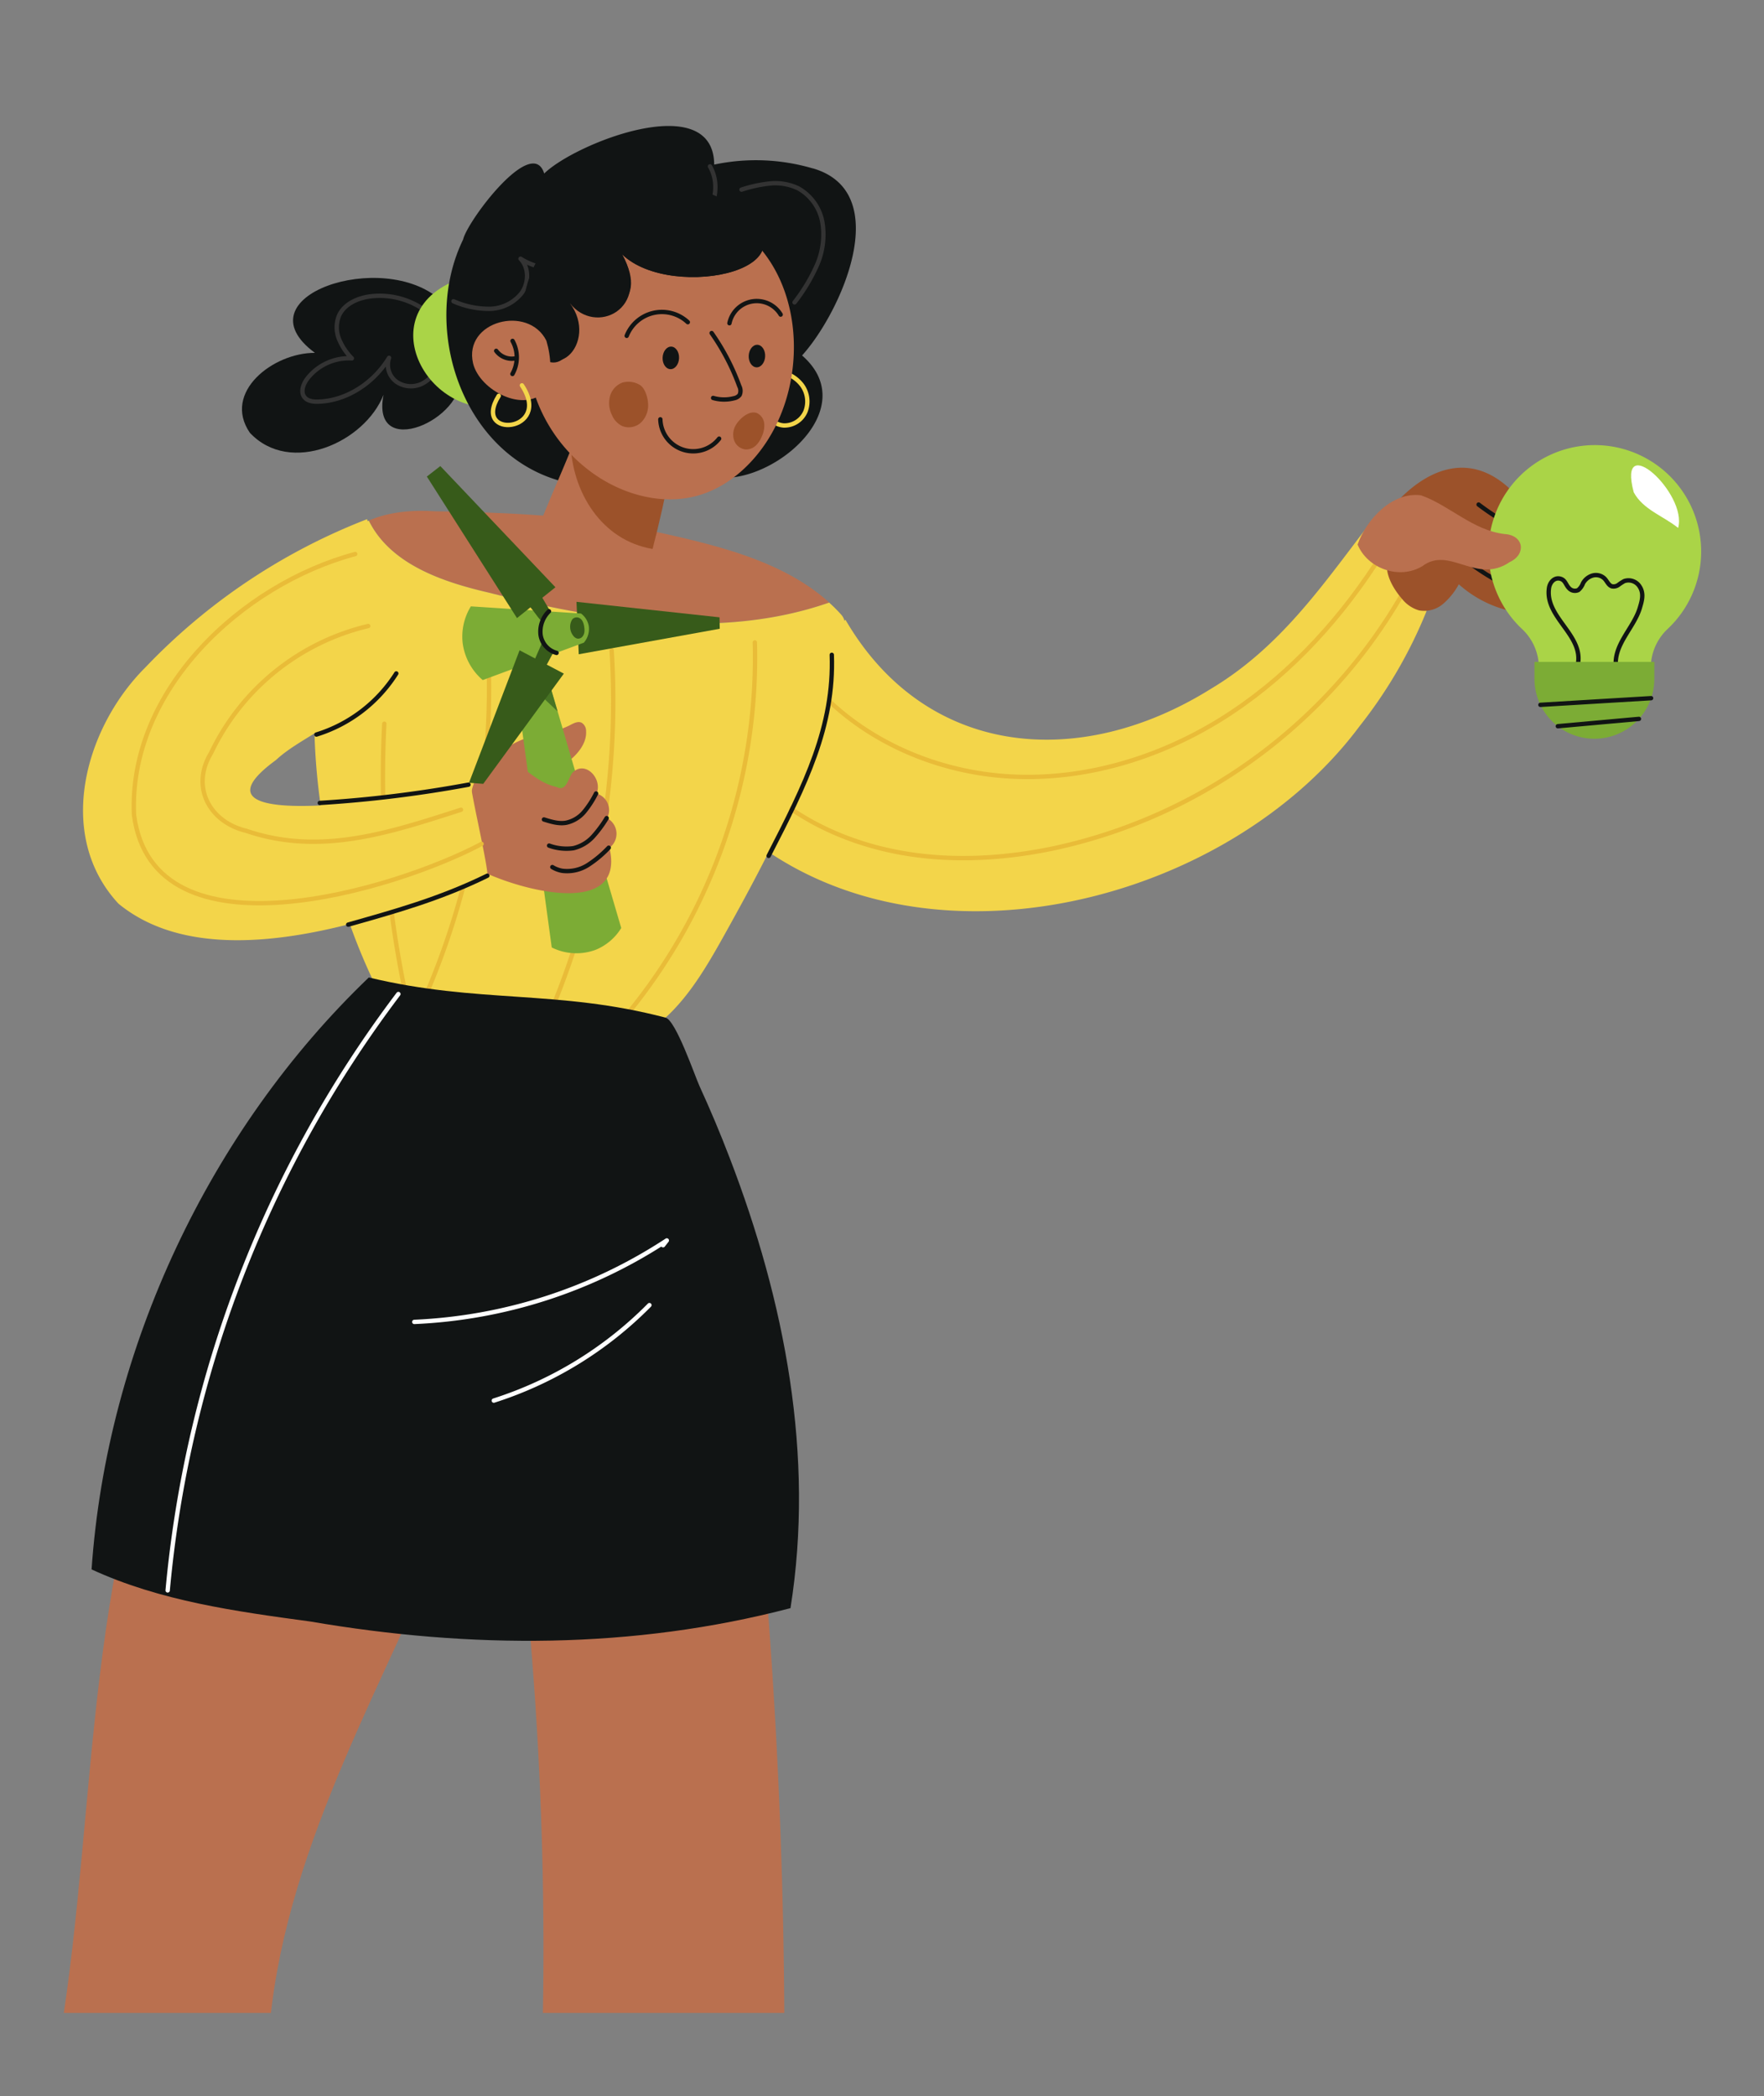 <svg xmlns="http://www.w3.org/2000/svg" xmlns:xlink="http://www.w3.org/1999/xlink" width="505" height="600" viewBox="0 0 505 600">
  <rect x="0" y="0" width="505" height="600" fill="#808080" stroke="none"/>
  <defs>
    <clipPath id="clip-path">
      <rect id="Rectángulo_378295" data-name="Rectángulo 378295" width="505" height="600" transform="translate(284.667 10393.808)" fill="#7816c2"/>
    </clipPath>
    <clipPath id="clip-path-2">
      <rect id="Rectángulo_378297" data-name="Rectángulo 378297" width="505" height="552.318" fill="none"/>
    </clipPath>
  </defs>
  <g id="Enmascarar_grupo_395" data-name="Enmascarar grupo 395" transform="translate(-284.667 -10393.807)" clip-path="url(#clip-path)">
    <g id="mujer_renovable" data-name="mujer renovable" transform="translate(284.667 10417.648)" clip-path="url(#clip-path-2)">
      <g id="Grupo_1075648" data-name="Grupo 1075648">
        <g id="Grupo_1075623" data-name="Grupo 1075623">
          <g id="Grupo_1075617" data-name="Grupo 1075617">
            <path id="Trazado_824133" data-name="Trazado 824133" d="M242.031,153.539c22.835,39.24,66.732,43.435,104.6,19.8,19.614-11.723,31.6-29.1,45.12-46.831,3.683,7.828,17.1,16.53,16.6,24.683a134.225,134.225,0,0,1-19.177,32.885C348.24,238.96,250.883,259.7,202.392,204.514" fill="#f3d54a"/>
            <path id="Trazado_824134" data-name="Trazado 824134" d="M233.454,172.853c14.145,15.569,34.945,24.458,55.957,25.569s42.086-5.206,59.977-16.28,32.685-26.73,44.246-44.3" fill="none" stroke="#e9bc38" stroke-linecap="round" stroke-linejoin="round" stroke-width="1.248"/>
            <path id="Trazado_824135" data-name="Trazado 824135" d="M221.332,203.853c10.9,8.989,24.47,14.47,38.416,16.692s28.291,1.3,42.111-1.611a152.161,152.161,0,0,0,100.253-73.873" fill="none" stroke="#e9bc38" stroke-linecap="round" stroke-linejoin="round" stroke-width="1.248"/>
          </g>
          <g id="Grupo_1075622" data-name="Grupo 1075622">
            <g id="Grupo_1075618" data-name="Grupo 1075618">
              <path id="Trazado_824136" data-name="Trazado 824136" d="M398.667,121.153c10.6-12.085,23.784-16.043,35.532-3.084,4.857,4.42,14.52,3.646,17.691,9.464-.574,4.907-8.265,4.257-11.686,2.7,3.408.25,10.45.674,12.073,4.569.774,1.86-.674,3.5-2.21,4.357a9.814,9.814,0,0,1-3.6,1.111c-2.285.287-4.52.812-6.467-.936a5.34,5.34,0,0,1,2.048,4.033c-.075,1.561-1.548,3.071-3.071,2.722a2.935,2.935,0,0,1,.112,5.231,5.455,5.455,0,0,1-3.2.325,33.317,33.317,0,0,1-18.265-8.24,19.478,19.478,0,0,1-4.557,5.656,8.336,8.336,0,0,1-6.829,1.81,9.716,9.716,0,0,1-4.894-3.333c-2.335-2.684-4.707-6.642-4.27-10.3" fill="#9c522a"/>
              <path id="Trazado_824137" data-name="Trazado 824137" d="M423.3,120.579a87.223,87.223,0,0,0,12.647,7.915" fill="none" stroke="#111414" stroke-linecap="round" stroke-linejoin="round" stroke-width="1.248"/>
              <path id="Trazado_824138" data-name="Trazado 824138" d="M420.378,137.009a66.327,66.327,0,0,0,11.436,7.029" fill="none" stroke="#111414" stroke-linecap="round" stroke-linejoin="round" stroke-width="1.248"/>
            </g>
            <g id="Grupo_1075621" data-name="Grupo 1075621">
              <g id="Grupo_1075619" data-name="Grupo 1075619">
                <path id="Trazado_824139" data-name="Trazado 824139" d="M487.009,134a30.443,30.443,0,1,0-51.4,22.086,15.2,15.2,0,0,1,4.944,11.186c0,.4,0,.8.025,1.2a16.018,16.018,0,0,0,32.011-.9V167.5a15.257,15.257,0,0,1,4.807-11.3,30.365,30.365,0,0,0,9.613-22.211Z" fill="#aad447"/>
                <path id="Trazado_824140" data-name="Trazado 824140" d="M467.708,117.071c2.672,4.981,8.527,6.8,12.71,10.2C483.176,117.445,462.826,98.818,467.708,117.071Z" fill="#fff"/>
                <path id="Trazado_824141" data-name="Trazado 824141" d="M451.9,166.211l-.237.35c1.923-8.6-9.538-13.633-8.2-22.186.262-1.536,1.523-3,3.171-2.584,1.523.375,1.573,1.785,2.6,2.772a2.254,2.254,0,0,0,2.6.487,4.677,4.677,0,0,0,1.348-1.935,4.571,4.571,0,0,1,2.809-2.235,3.533,3.533,0,0,1,3.4.924c.712.762,1.124,1.923,2.11,2.185a2.376,2.376,0,0,0,1.848-.437,13.538,13.538,0,0,1,1.635-1.061,3.745,3.745,0,0,1,4.42,1.573c1.3,2.035.637,4.132.013,6.217-1.76,5.706-7.528,10.412-6.8,16.78" fill="none" stroke="#111414" stroke-linecap="round" stroke-linejoin="round" stroke-width="1.248"/>
              </g>
              <g id="Grupo_1075620" data-name="Grupo 1075620">
                <path id="Trazado_824142" data-name="Trazado 824142" d="M439.292,165.612H473.6v4.844a17.152,17.152,0,0,1-17.154,17.154h0a17.152,17.152,0,0,1-17.154-17.154v-4.844Z" fill="#7cac35"/>
                <line id="Línea_1151" data-name="Línea 1151" y1="2.097" x2="23.222" transform="translate(445.972 181.929)" fill="none" stroke="#111414" stroke-linecap="round" stroke-linejoin="round" stroke-width="1.248"/>
                <line id="Línea_1152" data-name="Línea 1152" y1="1.91" x2="31.687" transform="translate(440.99 175.999)" fill="none" stroke="#111414" stroke-linecap="round" stroke-linejoin="round" stroke-width="1.248"/>
              </g>
            </g>
            <path id="Trazado_824143" data-name="Trazado 824143" d="M407.156,138.232c-6.53,3.933-15.631.712-18.5-6.2,2.472-7.141,9.863-15.182,18.165-14.1,8.2,2.909,14.795,10.025,23.921,11.087,5.506.325,6.3,5.768,1.473,8.015-9.563,6.567-17.217-4.769-25.045,1.2Z" fill="#ba704f"/>
          </g>
        </g>
        <g id="Grupo_1075627" data-name="Grupo 1075627">
          <g id="Grupo_1075625" data-name="Grupo 1075625">
            <g id="Grupo_1075624" data-name="Grupo 1075624">
              <path id="Trazado_824144" data-name="Trazado 824144" d="M126.122,62.05c-16.493-14.857-57.88-1.061-35.969,15.107-11.911-.062-26.568,11.274-18.627,22.872,11.549,12.335,32.91,2.759,38.266-10.862-3.733,19.064,23.6,6.992,21.936-5.631" fill="#111414"/>
              <path id="Trazado_824145" data-name="Trazado 824145" d="M122.988,66.02a22.168,22.168,0,0,0-16.967-5.031c-3.658.474-7.516,2.2-8.989,5.568a8.939,8.939,0,0,0,0,6.58,16.8,16.8,0,0,0,3.7,5.593,15.09,15.09,0,0,0-12.747,5.793c-1.186,1.548-2.023,3.833-.812,5.344.886,1.111,2.5,1.3,3.933,1.261,8.277-.262,15.981-5.468,20.275-12.547a6.052,6.052,0,0,0,2.16,6.879,7.3,7.3,0,0,0,7.379.474,9.242,9.242,0,0,0,4.669-5.905" fill="none" stroke="#333" stroke-linecap="round" stroke-linejoin="round" stroke-width="1.248"/>
            </g>
            <path id="Trazado_824146" data-name="Trazado 824146" d="M130.379,56.481c-25.981,10.425-5.568,44.983,19.2,34.3" fill="#aad447"/>
          </g>
          <g id="Grupo_1075626" data-name="Grupo 1075626">
            <path id="Trazado_824147" data-name="Trazado 824147" d="M232.618,24.321c23.659,6.779,8.165,41.225-3,53.585,15.968,13.9-4.132,33.122-19.888,34.9-16.218,5.793-34.084,6.829-50.376.7-27.517-8.477-38.828-43.972-26.768-68.8,1.174-5.256,19.788-30.076,23.209-18.877,8.827-8.677,48.5-24.345,48.666-2.559a57.651,57.651,0,0,1,28.153,1.074Z" fill="#111414"/>
            <path id="Trazado_824148" data-name="Trazado 824148" d="M222.855,82.562a9.911,9.911,0,0,1,6.717,3.808,7.917,7.917,0,0,1,1.036,7.528,6.549,6.549,0,0,1-6.242,4.045,5.645,5.645,0,0,1-5.206-5.056" fill="none" stroke="#f3d54a" stroke-linecap="round" stroke-linejoin="round" stroke-width="1.248"/>
            <path id="Trazado_824149" data-name="Trazado 824149" d="M212.28,30.438a38.708,38.708,0,0,1,8.128-1.76,15.272,15.272,0,0,1,8.1,1.386,13.912,13.912,0,0,1,6.942,9.826,21.676,21.676,0,0,1-1.586,12.185,50.4,50.4,0,0,1-6.4,10.637" fill="none" stroke="#333" stroke-linecap="round" stroke-linejoin="round" stroke-width="1.248"/>
          </g>
        </g>
        <g id="Grupo_1075630" data-name="Grupo 1075630">
          <path id="Trazado_824150" data-name="Trazado 824150" d="M139.943,145.786c31.537,7.965,66.157,13.746,97.444,2.834-15.082-13.683-38.279-17.679-57.705-22-18.153-3.059-36.618-3.845-55.033-4.108-6.217-.449-13.334.112-19.064,2.659,6.2,12.585,21.349,17.6,34.358,20.613Z" fill="#ba704f"/>
          <g id="Grupo_1075629" data-name="Grupo 1075629">
            <path id="Trazado_824151" data-name="Trazado 824151" d="M237.387,148.632c-31.287,10.912-65.908,5.131-97.444-2.834-13-3.009-28.153-8.028-34.358-20.613-5.518,2.447-9.738,6.742-10.612,13.783-9.676,39.8-5.281,82.912,12.76,119.755l78.767,12.01c9.264-6.629,15.207-16.83,20.762-26.768,8.19-14.682,16.143-29.552,22.548-45.12a204.364,204.364,0,0,0,8.252-23.933c1.086-3.983,2.035-8,2.809-12.048.562-2.946,2.335-8.128-.037-10.762a44.861,44.861,0,0,0-3.446-3.446Z" fill="#f3d54a"/>
            <path id="Trazado_824152" data-name="Trazado 824152" d="M220.046,221.132c10.5-20.363,18.8-37.068,18.078-57.543" fill="none" stroke="#111414" stroke-linecap="round" stroke-linejoin="round" stroke-width="1.248"/>
            <g id="Grupo_1075628" data-name="Grupo 1075628">
              <path id="Trazado_824153" data-name="Trazado 824153" d="M139.306,155.262a223.339,223.339,0,0,1-17.841,106.783" fill="none" stroke="#e9bc38" stroke-linecap="round" stroke-linejoin="round" stroke-width="1.248"/>
              <path id="Trazado_824154" data-name="Trazado 824154" d="M216.1,160.043a160.9,160.9,0,0,1-36.618,106.5" fill="none" stroke="#e9bc38" stroke-linecap="round" stroke-linejoin="round" stroke-width="1.248"/>
              <path id="Trazado_824155" data-name="Trazado 824155" d="M175.1,162.316a230.038,230.038,0,0,1-18.265,105.41" fill="none" stroke="#e9bc38" stroke-linecap="round" stroke-linejoin="round" stroke-width="1.248"/>
              <path id="Trazado_824156" data-name="Trazado 824156" d="M110.017,183.315a298.889,298.889,0,0,0,6.33,78.455" fill="none" stroke="#e9bc38" stroke-linecap="round" stroke-linejoin="round" stroke-width="1.248"/>
            </g>
          </g>
        </g>
        <g id="Grupo_1075631" data-name="Grupo 1075631">
          <path id="Trazado_824157" data-name="Trazado 824157" d="M152.228,131.628a3.324,3.324,0,0,0-.375,1.71,3.23,3.23,0,0,0,1.523,1.935,53.4,53.4,0,0,0,31.162,10.35l7.341-38.616a8.387,8.387,0,0,0,.1-4.008,7.766,7.766,0,0,0-3.121-3.658c-3.533-2.609-7.553-4.794-11.923-5.231-4.969-.5-9.963,1.373-11.736,6.168-2.484,6.679-5.431,13.209-8.165,19.788q-2.4,5.787-4.807,11.573Z" fill="#ba704f"/>
          <path id="Trazado_824158" data-name="Trazado 824158" d="M163.339,102.888c.4,14.045,8.814,27.941,23.484,30.4q2.959-11.424,5.169-23.047" fill="#9c522a"/>
        </g>
        <g id="Grupo_1075633" data-name="Grupo 1075633">
          <path id="Trazado_824159" data-name="Trazado 824159" d="M54.222,361.149l1.049-4.507C23.784,418.28,28.216,492.053,17.192,559.272c18.665,4.557,40.426,8.764,59.428,5.281,2.072-52.574,29.8-99.542,49.989-146.972,7.816-18.428,14.757-36.743,23.447-54.809" fill="#ba704f"/>
          <path id="Trazado_824160" data-name="Trazado 824160" d="M205.176,309.837A1640.864,1640.864,0,0,1,224.54,567.624a389.575,389.575,0,0,1-69.653,4.857,1061.807,1061.807,0,0,0-14.432-217.024" fill="#ba704f"/>
          <g id="Grupo_1075632" data-name="Grupo 1075632">
            <path id="Trazado_824161" data-name="Trazado 824161" d="M105.584,255.94C60,299.612,30.575,362.086,26.218,425.372c19.539,9.027,41.237,12.023,62.574,14.907,45.882,7.853,92.326,8,137.508-3.82,6.967-43.66-1.66-87.956-17.416-128.894q-3.97-10.375-8.615-20.5c-1.361-2.984-6.779-18.852-9.738-19.626-31-8.128-53.56-3.945-84.947-11.5Z" fill="#111414"/>
            <path id="Trazado_824162" data-name="Trazado 824162" d="M114.049,260.684A333.267,333.267,0,0,0,48,431.377" fill="none" stroke="#fff" stroke-linecap="round" stroke-linejoin="round" stroke-width="1.248"/>
            <path id="Trazado_824163" data-name="Trazado 824163" d="M118.606,354.533a143.137,143.137,0,0,0,72.287-23.322c-.35.462-.712.924-1.074,1.373" fill="none" stroke="#fff" stroke-linecap="round" stroke-linejoin="round" stroke-width="1.248"/>
            <path id="Trazado_824164" data-name="Trazado 824164" d="M185.912,349.726a109.307,109.307,0,0,1-44.546,27.329" fill="none" stroke="#fff" stroke-linecap="round" stroke-linejoin="round" stroke-width="1.248"/>
          </g>
        </g>
        <g id="Grupo_1075638" data-name="Grupo 1075638">
          <path id="Trazado_824165" data-name="Trazado 824165" d="M220.121,101.577c-4.707,7.641-11.861,14.1-20.513,16.48-9.876,2.722-20.712-.162-29.165-5.943a45.287,45.287,0,0,1-19.451-32.673A42.026,42.026,0,0,1,164.962,44.3c9.925-8.54,24.358-11.673,36.805-7.628,26.743,8.677,31.749,43.148,18.34,64.921Z" fill="#ba704f"/>
          <g id="Grupo_1075634" data-name="Grupo 1075634">
            <path id="Trazado_824166" data-name="Trazado 824166" d="M149.931,71.226c8.165,17.8,18.053,4.869,13.172-8.34,8.7,4.182,23.534,1.7,14.994-13.933,14.3,13.933,60.327,3.845,30.975-14.482-11.286-7.041-26.405-7.191-38.216-1.061-12.922,6.867-25.282,24.545-19.589,39.252" fill="#111414"/>
            <path id="Trazado_824167" data-name="Trazado 824167" d="M129.818,62.387a25.176,25.176,0,0,0,10.325,2.172,11.936,11.936,0,0,0,9.214-4.544c2.06-2.884,2.135-7.254-.337-9.8a18.96,18.96,0,0,0,12.2,2.772,14.233,14.233,0,0,0,10.362-6.654,11.488,11.488,0,0,0-.275-12.073,24.141,24.141,0,0,0,13.771,9.376c5.543,1.224,11.761-.187,15.756-4.207s5.269-10.737,2.422-15.644" fill="none" stroke="#333" stroke-linecap="round" stroke-linejoin="round" stroke-width="1.248"/>
            <path id="Trazado_824168" data-name="Trazado 824168" d="M149.931,71.226c8.165,17.8,21.736,2.847,13.172-8.34,7.266,9.513,23.534,1.7,14.994-13.933,14.3,13.933,60.327,3.845,30.975-14.482-11.286-7.041-26.405-7.191-38.216-1.061-12.922,6.867-25.282,24.545-19.589,39.252" fill="#111414"/>
          </g>
          <g id="Grupo_1075635" data-name="Grupo 1075635">
            <path id="Trazado_824169" data-name="Trazado 824169" d="M185.512,91.452a6.921,6.921,0,0,1-1.835,5.481,5.158,5.158,0,0,1-5.493,1.2A6.092,6.092,0,0,1,175.25,95.1a7.855,7.855,0,0,1-.662-5.368,5.834,5.834,0,0,1,3.471-4.02,6.312,6.312,0,0,1,5.219.687c1.423,1.011,2.1,3.421,2.247,5.056Z" fill="#9c522a"/>
            <path id="Trazado_824170" data-name="Trazado 824170" d="M216.962,94.523a3.743,3.743,0,0,1,1.823,2.9,7.117,7.117,0,0,1-.612,3.471,7.8,7.8,0,0,1-1.673,2.672,4.146,4.146,0,0,1-2.834,1.248A3.9,3.9,0,0,1,210.2,102.3a5.3,5.3,0,0,1,.4-4.382c1.024-1.86,4.045-4.619,6.355-3.4Z" fill="#9c522a"/>
            <path id="Trazado_824171" data-name="Trazado 824171" d="M219.047,78.168c-.075,1.785-1.186,3.184-2.484,3.134s-2.3-1.548-2.222-3.321,1.186-3.184,2.484-3.134,2.3,1.536,2.222,3.321Z" fill="#111414"/>
            <path id="Trazado_824172" data-name="Trazado 824172" d="M194.4,78.692c-.075,1.785-1.186,3.184-2.484,3.134s-2.3-1.536-2.222-3.321,1.186-3.184,2.484-3.134S194.477,76.919,194.4,78.692Z" fill="#111414"/>
            <path id="Trazado_824173" data-name="Trazado 824173" d="M189.046,96.183a9.415,9.415,0,0,0,16.83,5.531" fill="none" stroke="#111414" stroke-linecap="round" stroke-linejoin="round" stroke-width="1.248"/>
            <path id="Trazado_824174" data-name="Trazado 824174" d="M203.728,71.488a65.383,65.383,0,0,1,7.928,15.219,2.874,2.874,0,0,1,.1,2.472,2.608,2.608,0,0,1-1.636.974,11.26,11.26,0,0,1-5.968-.087" fill="none" stroke="#111414" stroke-linecap="round" stroke-linejoin="round" stroke-width="1.248"/>
            <path id="Trazado_824175" data-name="Trazado 824175" d="M196.911,68.38a10.859,10.859,0,0,0-17.5,3.908" fill="none" stroke="#111414" stroke-linecap="round" stroke-linejoin="round" stroke-width="1.248"/>
            <path id="Trazado_824176" data-name="Trazado 824176" d="M208.822,68.679a7.99,7.99,0,0,1,14.67-2.472" fill="none" stroke="#111414" stroke-linecap="round" stroke-linejoin="round" stroke-width="1.248"/>
          </g>
          <g id="Grupo_1075637" data-name="Grupo 1075637">
            <path id="Trazado_824177" data-name="Trazado 824177" d="M156.423,73.686c-5.194-10.425-23.834-5.656-20.987,6.5,1.91,7.728,14.682,14.42,20.675,7.816,2.085-4.345,1.66-9.7.312-14.308Z" fill="#ba704f"/>
            <path id="Trazado_824178" data-name="Trazado 824178" d="M149.419,86.458c8.964,13.446-14.532,15.569-6.642,3" fill="none" stroke="#f3d54a" stroke-linecap="round" stroke-linejoin="round" stroke-width="1.248"/>
            <g id="Grupo_1075636" data-name="Grupo 1075636">
              <path id="Trazado_824179" data-name="Trazado 824179" d="M146.735,73.736A9.74,9.74,0,0,1,146.7,83.2" fill="none" stroke="#111414" stroke-linecap="round" stroke-linejoin="round" stroke-width="1.248"/>
              <path id="Trazado_824180" data-name="Trazado 824180" d="M147.846,78.68a5.589,5.589,0,0,1-5.793-2.1" fill="none" stroke="#111414" stroke-linecap="round" stroke-linejoin="round" stroke-width="1.248"/>
            </g>
          </g>
        </g>
        <g id="Grupo_1075647" data-name="Grupo 1075647">
          <g id="Grupo_1075645" data-name="Grupo 1075645">
            <path id="Trazado_824181" data-name="Trazado 824181" d="M139.893,195.076a23.064,23.064,0,0,1,10.462-7.528c4.195-1.486,8.814-1.748,12.772-3.8,1.061-.549,2.3-1.248,3.383-.724a2.743,2.743,0,0,1,1.273,2.372c.2,2.8-1.486,5.393-3.5,7.341s-4.432,3.458-6.342,5.493-3.346,4.857-2.734,7.591" fill="#ba704f"/>
            <g id="Grupo_1075639" data-name="Grupo 1075639">
              <path id="Trazado_824182" data-name="Trazado 824182" d="M177.847,241.769l-25.169-85.659-7,1.111,12.273,90.128a15.807,15.807,0,0,0,12.572.674,15.407,15.407,0,0,0,7.329-6.242Z" fill="#7cac35"/>
              <path id="Trazado_824183" data-name="Trazado 824183" d="M146.76,167.659l12.872,12.123L154.176,161.2l-7.728,6.592" fill="#487424"/>
            </g>
            <g id="Grupo_1075640" data-name="Grupo 1075640">
              <path id="Trazado_824184" data-name="Trazado 824184" d="M135,206.337c-1.1-5.693,3.471-12.348,8.839-13.958,5.344,2.16,9.351,7.741,15.481,9.027,2.734,1.486,3.333-2.372,4.495-4,3.7-3.858,8.8,1.723,6.954,5.893a4.944,4.944,0,0,1,3.034,7.054,5.029,5.029,0,0,1,.674,8.477c5.131,21.836-30.863,10.949-40.513,4.482l1.061-16.992Z" fill="#ba704f"/>
              <path id="Trazado_824185" data-name="Trazado 824185" d="M170.643,203.278a27.769,27.769,0,0,1-3.383,5.231,9.25,9.25,0,0,1-5.244,3.159c-2.11.35-4.257-.312-6.292-.949" fill="none" stroke="#111414" stroke-linecap="round" stroke-linejoin="round" stroke-width="1.248"/>
              <path id="Trazado_824186" data-name="Trazado 824186" d="M173.677,210.332a34.139,34.139,0,0,1-3.933,5.306,11.09,11.09,0,0,1-5.618,3.308,14.478,14.478,0,0,1-6.929-.749" fill="none" stroke="#111414" stroke-linecap="round" stroke-linejoin="round" stroke-width="1.248"/>
              <path id="Trazado_824187" data-name="Trazado 824187" d="M174.264,218.8a32.261,32.261,0,0,1-5.905,4.932,11.12,11.12,0,0,1-7.366,1.685,8.163,8.163,0,0,1-2.872-1.074" fill="none" stroke="#111414" stroke-linecap="round" stroke-linejoin="round" stroke-width="1.248"/>
            </g>
            <g id="Grupo_1075644" data-name="Grupo 1075644">
              <path id="Trazado_824188" data-name="Trazado 824188" d="M165.037,148.42l.649,15.007,40.364-7.3-.062-3.271Z" fill="#375b1a"/>
              <g id="Grupo_1075643" data-name="Grupo 1075643">
                <path id="Trazado_824189" data-name="Trazado 824189" d="M166.336,151.766,134.8,149.718a16.527,16.527,0,0,0-2.36,10.4,16.77,16.77,0,0,0,5.756,10.7q14.476-5.356,28.94-10.7a5.971,5.971,0,0,0,1.4-4.882A5.762,5.762,0,0,0,166.336,151.766Z" fill="#7cac35"/>
                <g id="Grupo_1075641" data-name="Grupo 1075641">
                  <path id="Trazado_824190" data-name="Trazado 824190" d="M161.417,168.97l-12.672-6.679-14.47,37.917,4.07.312Z" fill="#375b1a"/>
                  <path id="Trazado_824191" data-name="Trazado 824191" d="M152.777,165.624l2.884-6.58a6.268,6.268,0,0,0,2.909,3.546c-.812,1.536-1.636,3.059-2.447,4.594" fill="#375b1a"/>
                </g>
                <g id="Grupo_1075642" data-name="Grupo 1075642">
                  <path id="Trazado_824192" data-name="Trazado 824192" d="M159.007,144.25l-11,8.827L122.2,112.563l3.858-3Z" fill="#375b1a"/>
                  <path id="Trazado_824193" data-name="Trazado 824193" d="M154.937,146.71l2.772,4.719c-.275.125-.574-.062-1.011.524a7.537,7.537,0,0,0-1.261,2.46c-1.7-1.673-2.7-3.621-4.395-5.294" fill="#375b1a"/>
                </g>
                <path id="Trazado_824194" data-name="Trazado 824194" d="M159.332,163.04a6.268,6.268,0,0,1-4.582-5.206,8.121,8.121,0,0,1,2.41-6.7" fill="none" stroke="#111414" stroke-linecap="round" stroke-linejoin="round" stroke-width="1.248"/>
                <path id="Trazado_824195" data-name="Trazado 824195" d="M163.227,155.661a4.062,4.062,0,0,0,.911,2.5,2.027,2.027,0,0,0,1.149.787,1.619,1.619,0,0,0,1.386-.487,2.492,2.492,0,0,0,.624-1.361,5.212,5.212,0,0,0-.05-1.523,4.938,4.938,0,0,0-.437-1.536,2.145,2.145,0,0,0-1.149-1.074,1.718,1.718,0,0,0-1.8.437,3.851,3.851,0,0,0-.637,2.272Z" fill="#375b1a"/>
              </g>
            </g>
          </g>
          <g id="Grupo_1075646" data-name="Grupo 1075646">
            <path id="Trazado_824196" data-name="Trazado 824196" d="M41.325,167.484c-17.129,17.316-25.507,47.829-7.4,67.343,21.611,17.728,57.355,9.251,81.826,1.211,7.478-2.222,14.47-6.28,22.011-8.053,1.111-.137,1.6-.137,1.76-1.174.362-2.247-5.306-26.168-4.644-26.306-8.727,2.672-87.232,16.105-55.882-6.792,6.867-6.392,17.366-9.414,21.986-17.791,6.954-15.044,7.778-35.644,4.12-51.163a174.8,174.8,0,0,0-63.76,42.723Z" fill="#f3d54a"/>
            <path id="Trazado_824197" data-name="Trazado 824197" d="M91.551,205.988a353.105,353.105,0,0,0,42.561-5.231" fill="none" stroke="#111414" stroke-linecap="round" stroke-linejoin="round" stroke-width="1.248"/>
            <path id="Trazado_824198" data-name="Trazado 824198" d="M99.679,240.82c12.872-3.658,26.043-7.241,39.839-14.008" fill="none" stroke="#111414" stroke-linecap="round" stroke-linejoin="round" stroke-width="1.248"/>
            <path id="Trazado_824199" data-name="Trazado 824199" d="M90.578,186.411A41.632,41.632,0,0,0,113.45,168.92" fill="none" stroke="#111414" stroke-linecap="round" stroke-linejoin="round" stroke-width="1.248"/>
            <path id="Trazado_824200" data-name="Trazado 824200" d="M101.689,134.737c-32.536,8.7-64.884,39.028-63.336,74.622,5.568,42.573,74.809,21.474,99.517,8.352" fill="none" stroke="#e9bc38" stroke-linecap="round" stroke-linejoin="round" stroke-width="1.248"/>
            <path id="Trazado_824201" data-name="Trazado 824201" d="M105.41,155.349a66.858,66.858,0,0,0-45,36.368c-5.83,9.576-.537,19.7,10.088,22.248,21.2,7.241,41.125.5,61.475-6.03" fill="none" stroke="#e9bc38" stroke-linecap="round" stroke-linejoin="round" stroke-width="1.248"/>
          </g>
        </g>
      </g>
    </g>
  </g>
</svg>
